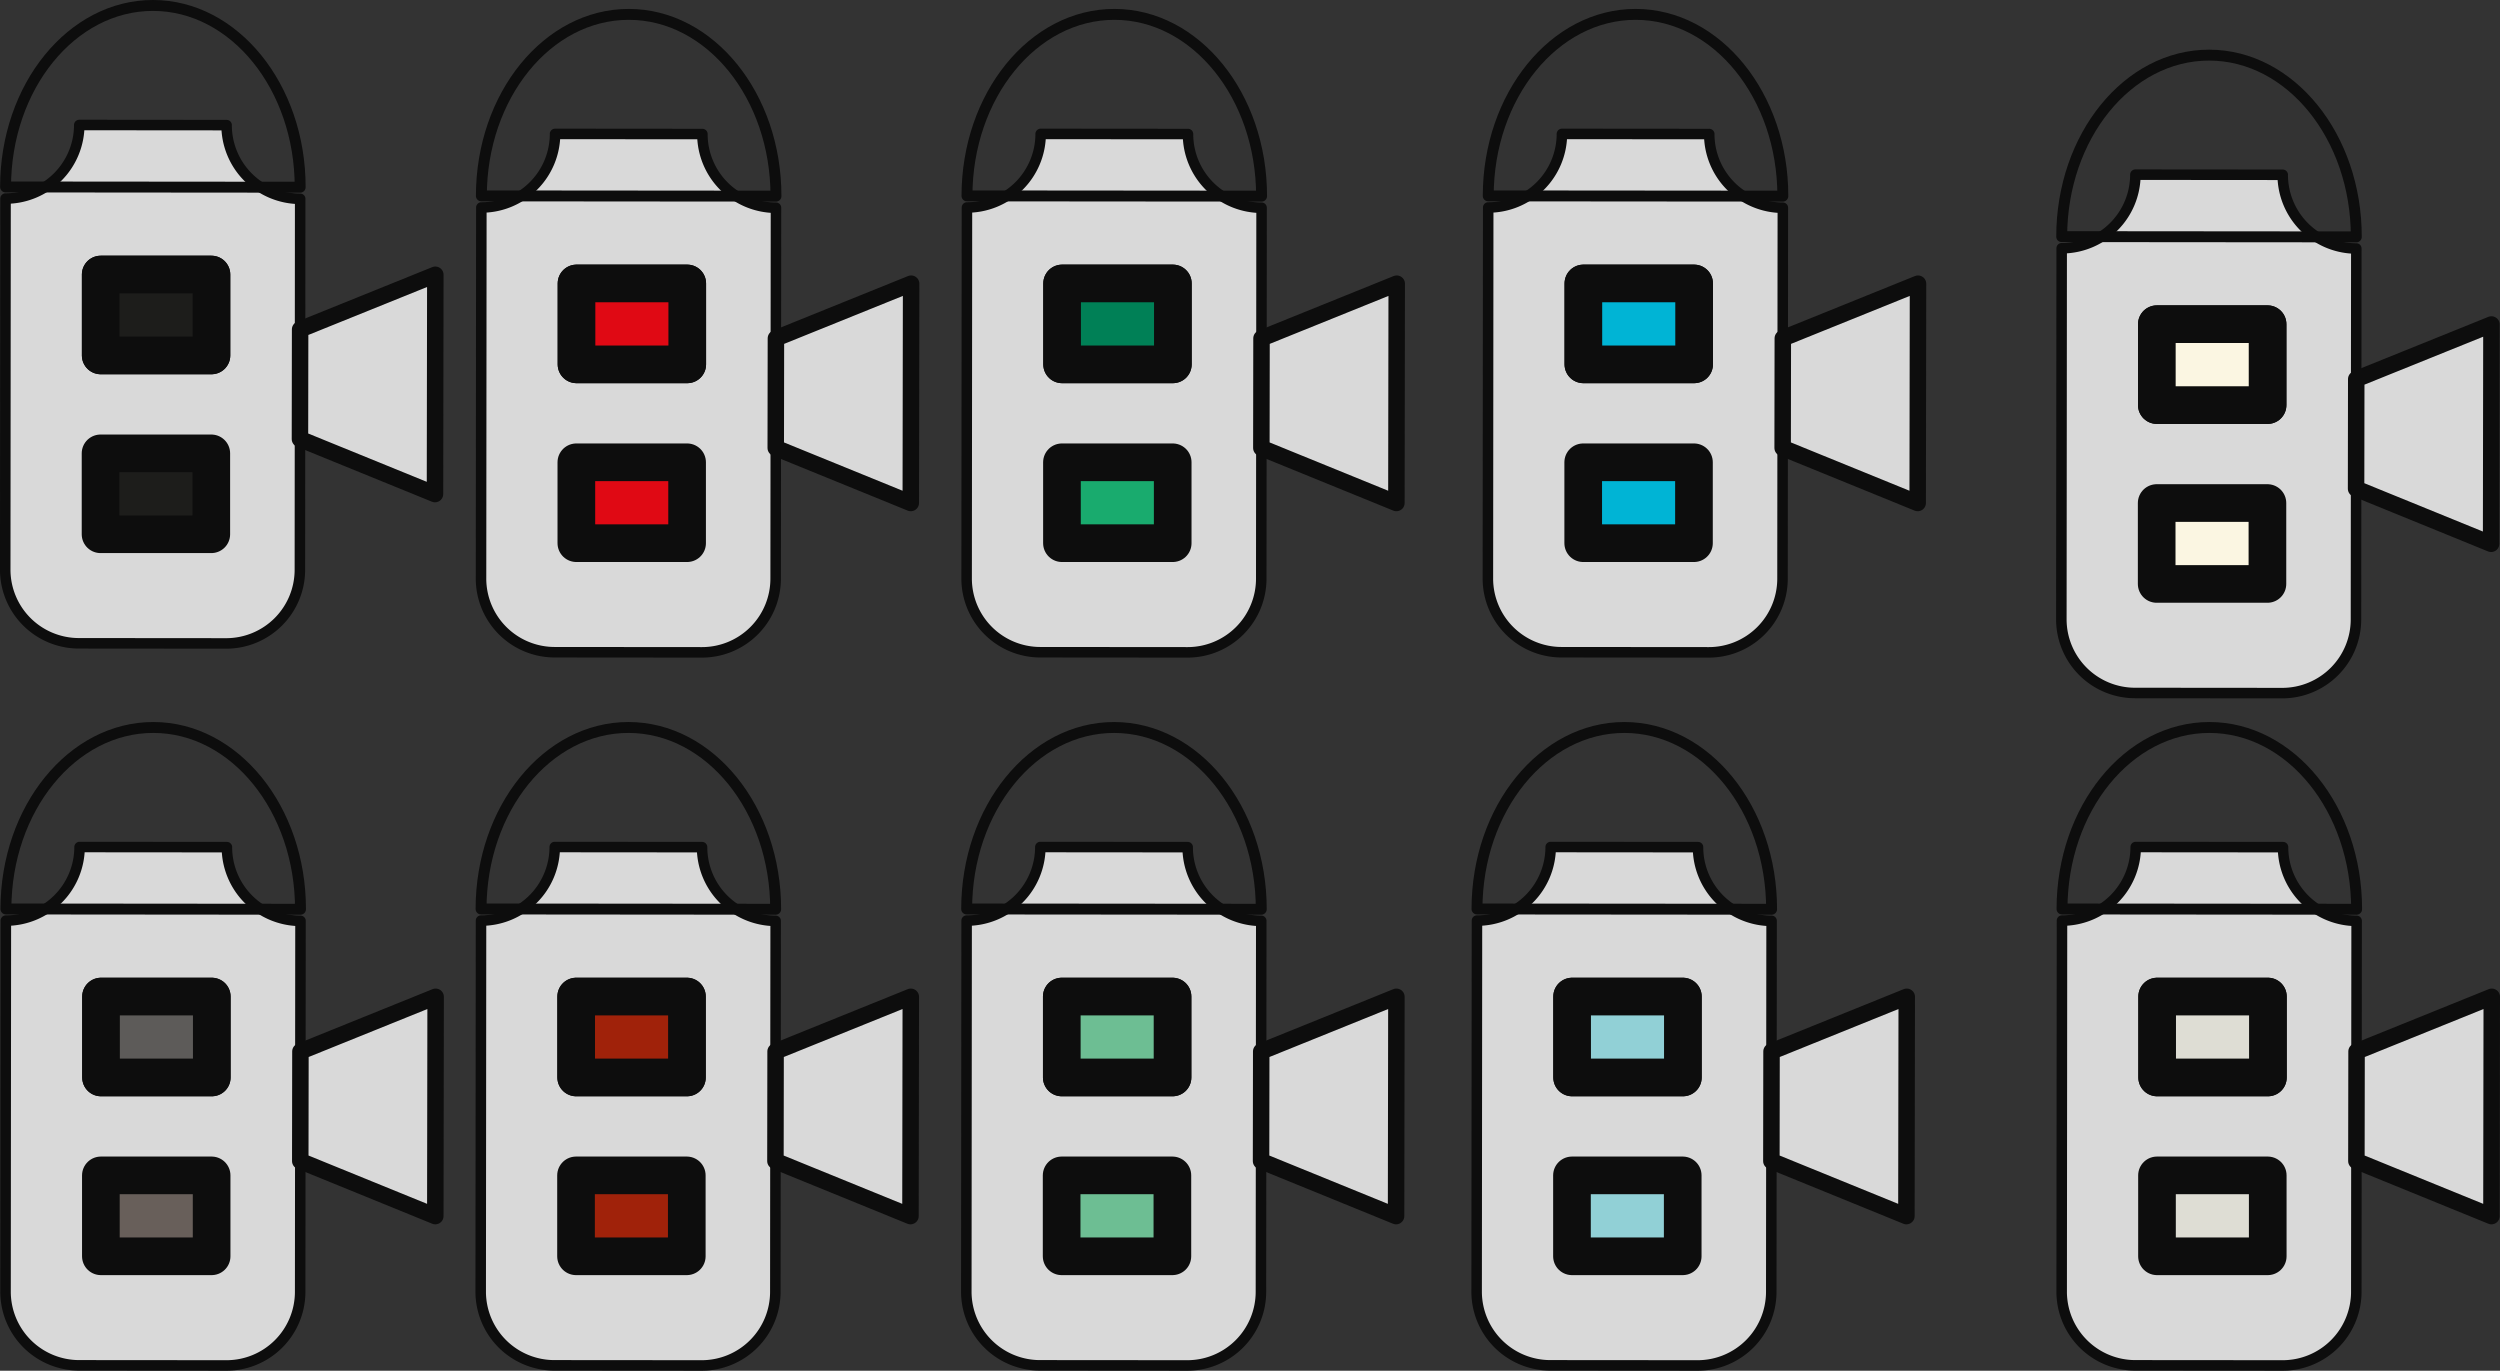 <svg id="Layer_1" data-name="Layer 1" xmlns="http://www.w3.org/2000/svg" viewBox="0 0 3105.25 1702.57"><rect x="0" y="0" width="3105.25" height="1702.57" fill="#333333" stroke="none"/><defs><style>.cls-1,.cls-2{fill:#d9d9d9;fill-rule:evenodd;}.cls-1,.cls-10,.cls-11,.cls-12,.cls-13,.cls-14,.cls-15,.cls-16,.cls-2,.cls-3,.cls-4,.cls-5,.cls-6,.cls-7,.cls-8,.cls-9{stroke:#0d0d0d;stroke-linecap:round;stroke-linejoin:round;}.cls-1{stroke-width:13.05px;}.cls-2{stroke-width:20.47px;}.cls-3,.cls-4{fill:none;}.cls-3{stroke-width:13.56px;}.cls-10,.cls-11,.cls-12,.cls-13,.cls-14,.cls-15,.cls-16,.cls-4,.cls-5,.cls-6,.cls-7,.cls-8,.cls-9{stroke-width:46.77px;}.cls-5{fill:#a0220a;}.cls-6{fill:#6dbe93;}.cls-7{fill:#91d0d6;}.cls-8{fill:#e00914;}.cls-9{fill:#008056;}.cls-10{fill:#19ab6e;}.cls-11{fill:#00b4d5;}.cls-12{fill:#fbf6e2;}.cls-13{fill:#deddd4;}.cls-14{fill:#1d1d1b;}.cls-15{fill:#5d5b59;}.cls-16{fill:#685f5a;}</style></defs><g id="Lamp"><path class="cls-1" d="M1060.08,1312.76a91.53,91.53,0,0,1-91.4-91.56l-183-.16a91.52,91.52,0,0,1-91.56,91.4l-.4,460.82a91.53,91.53,0,0,0,91.4,91.58l183,.15a91.51,91.51,0,0,0,91.56-91.41Z" transform="translate(-96.64 -168.95)"/><path class="cls-2" d="M1227.94,1407.08l-.41,272.38-167.72-68.35.2-136.18Z" transform="translate(-96.64 -168.95)"/><path class="cls-3" d="M1060.08,1298.33,694.16,1298c.1-124.51,82.18-225.53,183.15-225.45S1060.18,1173.81,1060.08,1298.33Z" transform="translate(-96.64 -168.95)"/><rect class="cls-4" x="715.68" y="1237.82" width="137.56" height="100.49"/><rect class="cls-5" x="715.68" y="1237.82" width="137.56" height="100.49"/><rect class="cls-5" x="715.49" y="1459.95" width="137.56" height="100.49"/></g><g id="Lamp-2" data-name="Lamp"><path class="cls-1" d="M1663.25,1312.76a91.53,91.53,0,0,1-91.4-91.56l-183-.16a91.52,91.52,0,0,1-91.56,91.4l-.4,460.82a91.53,91.53,0,0,0,91.4,91.58l183,.15a91.51,91.51,0,0,0,91.56-91.41Z" transform="translate(-96.64 -168.95)"/><path class="cls-2" d="M1831.11,1407.08l-.41,272.38L1663,1611.11l.2-136.18Z" transform="translate(-96.64 -168.95)"/><path class="cls-3" d="M1663.25,1298.33l-365.92-.32c.1-124.51,82.18-225.53,183.15-225.45S1663.35,1173.81,1663.25,1298.33Z" transform="translate(-96.64 -168.95)"/><rect class="cls-4" x="1318.85" y="1237.82" width="137.56" height="100.49"/><rect class="cls-6" x="1318.85" y="1237.82" width="137.56" height="100.49"/><rect class="cls-6" x="1318.66" y="1459.95" width="137.56" height="100.49"/></g><g id="Lamp-3" data-name="Lamp"><path class="cls-1" d="M2297.14,1312.76a91.52,91.52,0,0,1-91.4-91.56l-183-.16a91.53,91.53,0,0,1-91.56,91.4l-.41,460.82a91.54,91.54,0,0,0,91.41,91.58l183,.15a91.5,91.5,0,0,0,91.55-91.41Z" transform="translate(-96.64 -168.95)"/><path class="cls-2" d="M2465,1407.08l-.41,272.38-167.72-68.35.2-136.18Z" transform="translate(-96.64 -168.95)"/><path class="cls-3" d="M2297.13,1298.33l-365.92-.32c.11-124.51,82.18-225.53,183.16-225.45S2297.24,1173.81,2297.13,1298.33Z" transform="translate(-96.64 -168.95)"/><rect class="cls-4" x="1952.73" y="1237.82" width="137.56" height="100.49"/><rect class="cls-7" x="1952.73" y="1237.82" width="137.56" height="100.49"/><rect class="cls-7" x="1952.54" y="1459.95" width="137.56" height="100.49"/></g><g id="Lamp-4" data-name="Lamp"><path class="cls-1" d="M1060.48,427a91.51,91.51,0,0,1-91.4-91.55l-183-.16a91.52,91.52,0,0,1-91.56,91.39l-.4,460.83a91.51,91.51,0,0,0,91.4,91.57l183,.16a91.52,91.52,0,0,0,91.56-91.41Z" transform="translate(-96.64 -168.95)"/><path class="cls-2" d="M1228.34,521.33l-.41,272.38L1060.2,725.36l.21-136.19Z" transform="translate(-96.64 -168.95)"/><path class="cls-3" d="M1060.47,412.58l-365.92-.32c.11-124.52,82.19-225.54,183.16-225.45S1060.58,288.06,1060.47,412.58Z" transform="translate(-96.64 -168.95)"/><rect class="cls-4" x="716.07" y="352.07" width="137.56" height="100.49"/><rect class="cls-8" x="716.07" y="352.07" width="137.56" height="100.49"/><rect class="cls-8" x="715.88" y="574.2" width="137.56" height="100.49"/></g><g id="Lamp-5" data-name="Lamp"><path class="cls-1" d="M1663.65,427a91.51,91.51,0,0,1-91.4-91.55l-183-.16a91.52,91.52,0,0,1-91.56,91.39l-.4,460.83a91.51,91.51,0,0,0,91.4,91.57l183,.16a91.52,91.52,0,0,0,91.56-91.41Z" transform="translate(-96.64 -168.95)"/><path class="cls-2" d="M1831.5,521.33l-.4,272.38-167.73-68.35.2-136.19Z" transform="translate(-96.64 -168.95)"/><path class="cls-3" d="M1663.64,412.58l-365.92-.32c.11-124.52,82.18-225.54,183.16-225.45S1663.75,288.06,1663.64,412.58Z" transform="translate(-96.64 -168.95)"/><rect class="cls-4" x="1319.24" y="352.07" width="137.56" height="100.49"/><rect class="cls-9" x="1319.24" y="352.07" width="137.56" height="100.49"/><rect class="cls-10" x="1319.05" y="574.2" width="137.56" height="100.49"/></g><g id="Lamp-6" data-name="Lamp"><path class="cls-1" d="M2311.1,427a91.52,91.52,0,0,1-91.4-91.55l-183-.16a91.51,91.51,0,0,1-91.56,91.39l-.4,460.83a91.51,91.51,0,0,0,91.4,91.57l183,.16a91.51,91.51,0,0,0,91.56-91.41Z" transform="translate(-96.64 -168.95)"/><path class="cls-2" d="M2479,521.33l-.41,272.38-167.72-68.35.2-136.19Z" transform="translate(-96.64 -168.95)"/><path class="cls-3" d="M2311.1,412.58l-365.92-.32c.1-124.52,82.18-225.54,183.15-225.45S2311.2,288.06,2311.1,412.58Z" transform="translate(-96.64 -168.95)"/><rect class="cls-4" x="1966.7" y="352.07" width="137.56" height="100.49"/><rect class="cls-11" x="1966.7" y="352.07" width="137.56" height="100.49"/><rect class="cls-11" x="1966.51" y="574.2" width="137.56" height="100.49"/></g><g id="Lamp-7" data-name="Lamp"><path class="cls-1" d="M3023.41,477.62A91.53,91.53,0,0,1,2932,386.06l-183-.16a91.51,91.51,0,0,1-91.55,91.4l-.41,460.83a91.52,91.52,0,0,0,91.4,91.57l183,.16A91.52,91.52,0,0,0,3023,938.44Z" transform="translate(-96.64 -168.95)"/><path class="cls-2" d="M3191.26,572l-.41,272.37L3023.13,776l.2-136.19Z" transform="translate(-96.64 -168.95)"/><path class="cls-3" d="M3023.4,463.19l-365.92-.32c.11-124.51,82.18-225.53,183.15-225.44S3023.51,338.68,3023.4,463.19Z" transform="translate(-96.64 -168.95)"/><rect class="cls-4" x="2679" y="402.68" width="137.56" height="100.49"/><rect class="cls-12" x="2679" y="402.68" width="137.56" height="100.49"/><rect class="cls-12" x="2678.81" y="624.82" width="137.56" height="100.49"/></g><g id="Lamp-8" data-name="Lamp"><path class="cls-1" d="M3023.8,1312.76a91.52,91.52,0,0,1-91.4-91.56l-183-.16a91.52,91.52,0,0,1-91.56,91.4l-.4,460.82a91.52,91.52,0,0,0,91.4,91.58l183,.15a91.51,91.51,0,0,0,91.56-91.41Z" transform="translate(-96.64 -168.95)"/><path class="cls-2" d="M3191.66,1407.08l-.41,272.38-167.73-68.35.21-136.18Z" transform="translate(-96.64 -168.95)"/><path class="cls-3" d="M3023.79,1298.33l-365.92-.32c.11-124.51,82.19-225.53,183.16-225.45S3023.9,1173.81,3023.79,1298.33Z" transform="translate(-96.64 -168.95)"/><rect class="cls-4" x="2679.4" y="1237.82" width="137.56" height="100.49"/><rect class="cls-13" x="2679.4" y="1237.82" width="137.56" height="100.49"/><rect class="cls-13" x="2679.2" y="1459.95" width="137.56" height="100.49"/></g><g id="Lamp-9" data-name="Lamp"><path class="cls-1" d="M469.49,415.92a91.51,91.51,0,0,1-91.4-91.55l-183-.16a91.51,91.51,0,0,1-91.56,91.39l-.4,460.83A91.51,91.51,0,0,0,194.57,968l183,.16a91.51,91.51,0,0,0,91.56-91.41Z" transform="translate(-96.64 -168.95)"/><path class="cls-2" d="M637.35,510.25l-.41,272.38L469.21,714.28l.21-136.19Z" transform="translate(-96.64 -168.95)"/><path class="cls-3" d="M469.48,401.5l-365.92-.32c.11-124.52,82.19-225.54,183.16-225.45S469.59,277,469.48,401.5Z" transform="translate(-96.64 -168.95)"/><rect class="cls-4" x="125.09" y="340.99" width="137.56" height="100.49"/><rect class="cls-14" x="125.09" y="340.99" width="137.56" height="100.49"/><rect class="cls-14" x="124.89" y="563.12" width="137.56" height="100.49"/></g><g id="Lamp-10" data-name="Lamp"><path class="cls-1" d="M469.89,1312.76a91.53,91.53,0,0,1-91.41-91.56l-183-.16a91.52,91.52,0,0,1-91.56,91.4l-.4,460.82a91.53,91.53,0,0,0,91.4,91.58l183,.15a91.51,91.51,0,0,0,91.56-91.41Z" transform="translate(-96.64 -168.95)"/><path class="cls-2" d="M637.74,1407.08l-.41,272.38-167.72-68.35.2-136.18Z" transform="translate(-96.64 -168.95)"/><path class="cls-3" d="M469.88,1298.33,104,1298c.11-124.51,82.18-225.53,183.15-225.45S470,1173.81,469.88,1298.33Z" transform="translate(-96.64 -168.95)"/><rect class="cls-4" x="125.48" y="1237.82" width="137.56" height="100.49"/><rect class="cls-15" x="125.48" y="1237.82" width="137.56" height="100.49"/><rect class="cls-16" x="125.29" y="1459.95" width="137.56" height="100.49"/></g></svg>